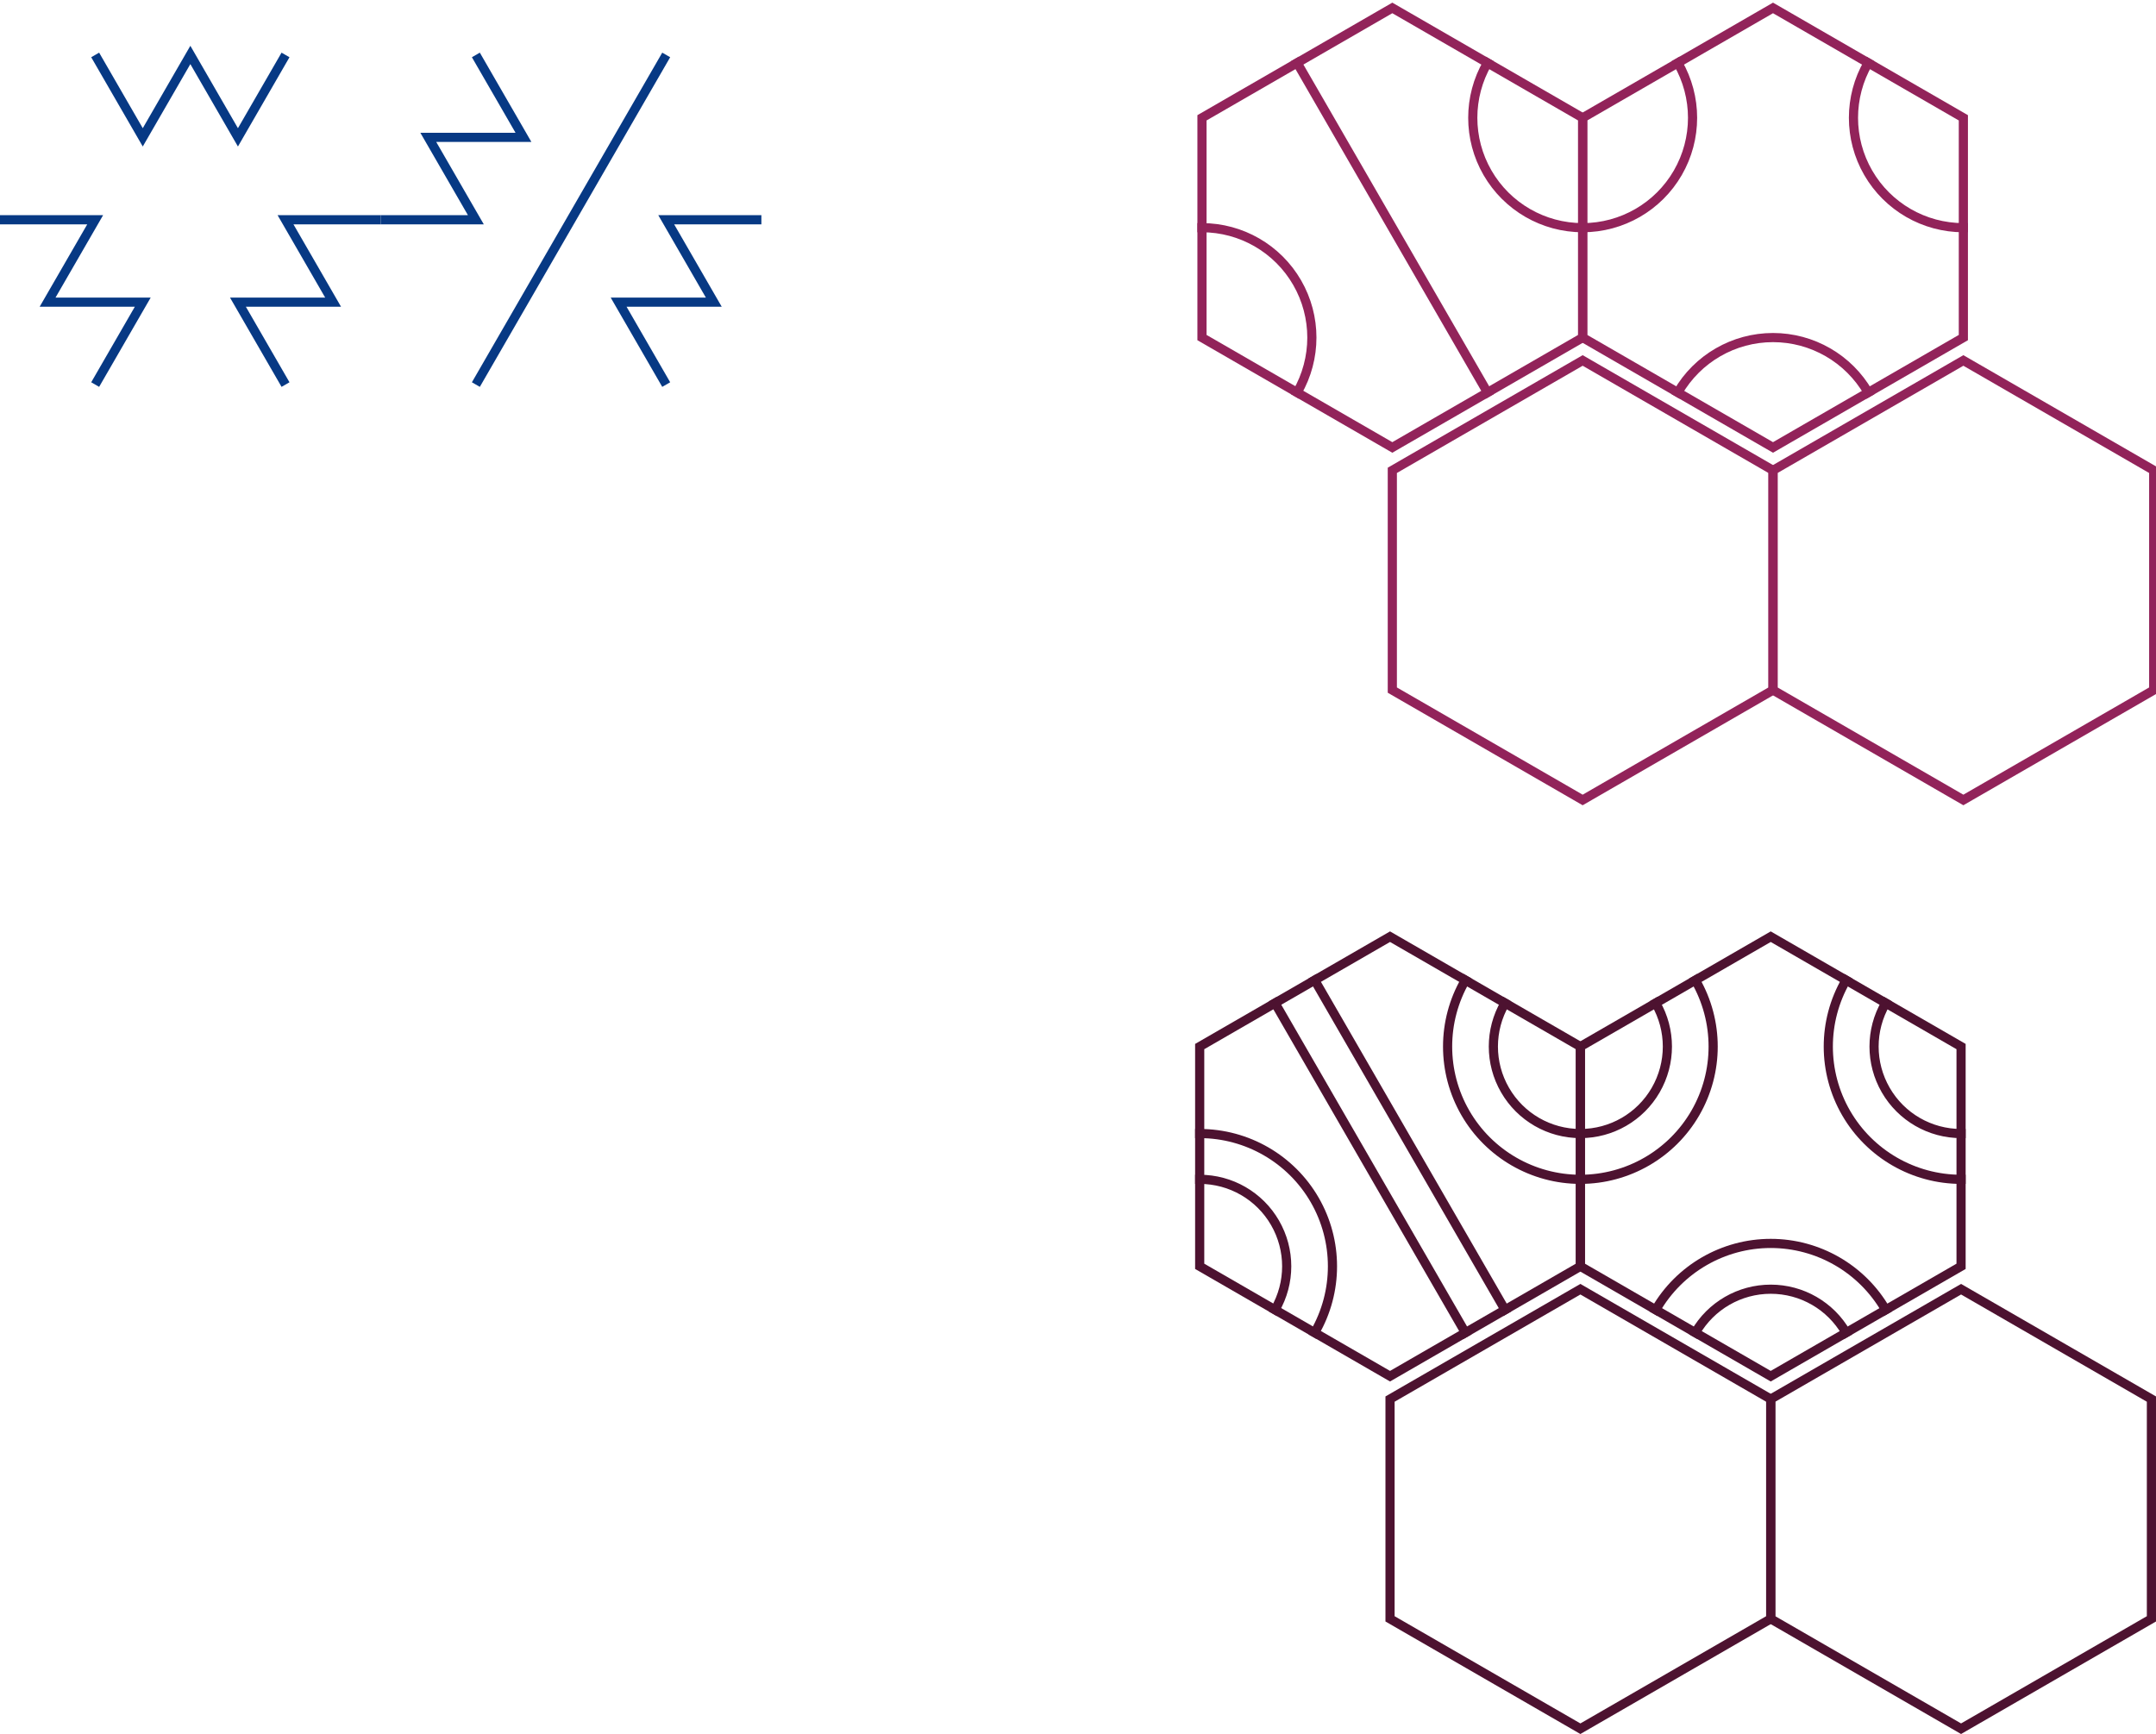 <?xml version="1.0" encoding="UTF-8" standalone="no"?>
<!-- Created with Inkscape (http://www.inkscape.org/) -->

<svg
   width="470.842mm"
   height="378.747mm"
   viewBox="0 0 470.842 378.747"
   version="1.1"
   id="svg1"
   sodipodi:docname="hex-tile-designs.svg"
   inkscape:version="1.3.1 (91b66b0783, 2023-11-16)"
   xmlns:inkscape="http://www.inkscape.org/namespaces/inkscape"
   xmlns:sodipodi="http://sodipodi.sourceforge.net/DTD/sodipodi-0.dtd"
   xmlns:xlink="http://www.w3.org/1999/xlink"
   xmlns="http://www.w3.org/2000/svg"
   xmlns:svg="http://www.w3.org/2000/svg">
  <sodipodi:namedview
     id="namedview1"
     pagecolor="#ffffff"
     bordercolor="#000000"
     borderopacity="0.25"
     inkscape:showpageshadow="2"
     inkscape:pageopacity="0.0"
     inkscape:pagecheckerboard="0"
     inkscape:deskcolor="#d1d1d1"
     inkscape:document-units="mm"
     inkscape:zoom="0.21449055"
     inkscape:cx="692.3382"
     inkscape:cy="860.17777"
     inkscape:current-layer="g281">
    <inkscape:page
       x="0"
       y="0"
       width="470.842"
       height="378.747"
       id="page4"
       margin="0"
       bleed="0" />
    <inkscape:page
       x="-132.138"
       y="-35.692"
       width="98.492"
       height="181.463"
       id="page5"
       margin="0"
       bleed="0" />
  </sodipodi:namedview>
  <defs
     id="defs1" />
  <g
     inkscape:label="TWO-TONE SMOOTH"
     inkscape:groupmode="layer"
     id="layer1"
     style="display:inline">
    <path
       id="path220"
       style="font-variation-settings:'wdth' 99.8, 'wght' 700;display:inline;fill:none;fill-opacity:1;stroke:#92235a;stroke-width:2;stroke-linecap:square;stroke-dasharray:none;stroke-dashoffset:134.173;paint-order:markers fill stroke"
       d="m 428.773,78.732 -41.569,24 v 48 l 41.569,24 41.569,-24 v -48 z"
       inkscape:label="hex cut" />
    <path
       id="path221"
       style="font-variation-settings:'wdth' 99.8, 'wght' 700;display:inline;fill:none;fill-opacity:1;stroke:#92235a;stroke-width:2;stroke-linecap:square;stroke-dasharray:none;stroke-dashoffset:134.173;paint-order:markers fill stroke"
       d="m 345.634,78.732 -41.569,24 v 48 l 41.569,24 41.57,-24 1e-5,-48 z"
       inkscape:label="hex cut" />
    <path
       id="use211"
       style="font-variation-settings:'wdth' 99.8, 'wght' 700;display:inline;fill:none;fill-opacity:1;stroke:#92235a;stroke-width:2;stroke-linecap:square;stroke-dasharray:none;stroke-dashoffset:134.173;paint-order:markers fill stroke"
       d="M 387.203,1.732 345.634,25.732 v 48 l 41.569,24 41.569,-24 V 25.732 Z"
       inkscape:label="hex cut" />
    <path
       id="use215"
       style="font-variation-settings:'wdth' 99.8, 'wght' 700;display:inline;fill:none;fill-opacity:1;stroke:#92235a;stroke-width:2;stroke-linecap:square;stroke-dasharray:none;stroke-dashoffset:134.173;paint-order:markers fill stroke"
       d="M 304.065,1.732 262.496,25.732 v 48 l 41.569,24 41.57,-24 10e-6,-48 z"
       inkscape:label="hex cut" />
    <path
       id="use212"
       style="font-variation-settings:'wdth' 99.8, 'wght' 700;display:inline;fill:none;fill-opacity:1;stroke:#92235a;stroke-width:2;stroke-linecap:square;stroke-dasharray:none;stroke-dashoffset:134.173;paint-order:markers fill stroke"
       inkscape:label="tri arcs"
       inkscape:transform-center-x="-3.8742718"
       d="m 345.634,49.732 c 8.574,-1.9e-4 16.497,-4.575 20.784,-12 4.287,-7.426 4.287,-16.574 0,-24 m 41.57,0 c -4.287,7.426 -4.287,16.574 0,24 4.287,7.426 12.21,12 20.784,12 M 407.988,85.732 c -4.287,-7.426 -12.21,-12 -20.785,-12 -8.574,0 -16.498,4.575 -20.785,12"
       sodipodi:nodetypes="cccccccsc"
       inkscape:transform-center-y="-2.8556141" />
    <path
       id="use216"
       style="font-variation-settings:'wdth' 99.8, 'wght' 700;fill:none;fill-opacity:1;stroke:#92235a;stroke-width:2;stroke-linecap:square;stroke-dasharray:none;stroke-dashoffset:134.173;paint-order:markers fill stroke"
       inkscape:label="duo arcs"
       inkscape:transform-center-x="-3.8742718"
       d="m 324.849,13.732 c -4.287,7.426 -4.287,16.574 0,24 4.287,7.426 12.21,12 20.785,12 m -62.354,36 c 4.287,-7.426 4.287,-16.574 0,-24 -4.287,-7.426 -12.21,-12 -20.785,-12"
       sodipodi:nodetypes="cccccc"
       inkscape:transform-center-y="-2.8556141" />
    <path
       id="use217"
       style="font-variation-settings:'wdth' 99.8, 'wght' 700;display:inline;fill:none;fill-opacity:1;stroke:#92235a;stroke-width:2;stroke-linecap:square;stroke-dasharray:none;stroke-dashoffset:134.173;paint-order:markers fill stroke"
       d="m 283.28,13.732 41.569,72"
       sodipodi:nodetypes="cc"
       inkscape:label="split line" />
  </g>
  <g
     inkscape:label="TWO-TONE SHARP"
     inkscape:groupmode="layer"
     id="g211"
     style="display:inline">
    <use
       x="0"
       y="0"
       xlink:href="#path191"
       id="use240"
       transform="rotate(180,17.569,72.308)" />
    <use
       x="0"
       y="0"
       xlink:href="#path191"
       id="use241"
       transform="rotate(180,-24,72.308)" />
    <use
       x="0"
       y="0"
       xlink:href="#path265"
       id="use268"
       transform="rotate(180,17.569,72.308)" />
    <use
       x="0"
       y="0"
       xlink:href="#path265"
       id="use269"
       transform="rotate(180,-24,72.308)" />
    <use
       x="0"
       y="0"
       xlink:href="#path265"
       id="use270"
       transform="rotate(-60,-66.104,-41.261)" />
    <use
       x="0"
       y="0"
       xlink:href="#path265"
       id="use271"
       transform="rotate(60,18.103,185.878)" />
    <use
       x="0"
       y="0"
       xlink:href="#path265"
       id="use272"
       transform="translate(214.277,-48.617)" />
    <path
       style="font-variation-settings:'wdth' 99.8, 'wght' 700;fill:none;fill-opacity:1;stroke:#073984;stroke-width:2;stroke-linecap:butt;stroke-dasharray:none;stroke-dashoffset:134.173;paint-order:markers fill stroke"
       d="M 103.923,84 145.492,12"
       id="path272" />
    <use
       x="0"
       y="0"
       xlink:href="#path191"
       id="use273"
       transform="rotate(180,38.354,112.626)" />
    <use
       x="0"
       y="0"
       xlink:href="#path191"
       id="use274"
       transform="rotate(180,-3.215,112.626)" />
  </g>
  <g
     inkscape:label="SMOOTH LINES"
     inkscape:groupmode="layer"
     id="g281"
     style="display:inline"
     transform="translate(-0.5,202.86)">
    <path
       id="path275"
       style="font-variation-settings:'wdth' 99.8, 'wght' 700;display:inline;fill:none;fill-opacity:1;stroke:#4d1230;stroke-width:2;stroke-linecap:square;stroke-dasharray:none;stroke-dashoffset:134.173;paint-order:markers fill stroke"
       d="m 428.773,78.732 -41.569,24 v 48 l 41.569,24 41.569,-24 v -48 z"
       inkscape:label="hex cut" />
    <path
       id="path276"
       style="font-variation-settings:'wdth' 99.8, 'wght' 700;display:inline;fill:none;fill-opacity:1;stroke:#4d1230;stroke-width:2;stroke-linecap:square;stroke-dasharray:none;stroke-dashoffset:134.173;paint-order:markers fill stroke"
       d="m 345.634,78.732 -41.569,24 v 48 l 41.569,24 41.57,-24 1e-5,-48 z"
       inkscape:label="hex cut" />
    <path
       id="path277"
       style="font-variation-settings:'wdth' 99.8, 'wght' 700;display:inline;fill:none;fill-opacity:1;stroke:#4d1230;stroke-width:2;stroke-linecap:square;stroke-dasharray:none;stroke-dashoffset:134.173;paint-order:markers fill stroke"
       d="M 387.203,1.732 345.634,25.732 v 48 l 41.569,24 41.569,-24 V 25.732 Z"
       inkscape:label="hex cut" />
    <path
       id="path278"
       style="font-variation-settings:'wdth' 99.8, 'wght' 700;display:inline;fill:none;fill-opacity:1;stroke:#4d1230;stroke-width:2;stroke-linecap:square;stroke-dasharray:none;stroke-dashoffset:134.173;paint-order:markers fill stroke"
       d="M 304.065,1.732 262.496,25.732 v 48 l 41.569,24 41.57,-24 10e-6,-48 z"
       inkscape:label="hex cut" />
    <path
       style="color:#000000;fill:none;stroke:#4d1230;stroke-width:2;stroke-linecap:square;stroke-dasharray:none;stroke-dashoffset:134.173;paint-order:markers fill stroke"
       d="m 345.635,54.732 c 10.353,-2.3e-4 19.937,-5.534 25.113,-14.5 5.176,-8.966 5.176,-20.034 0,-29 m -8.66,5 c 3.398,5.886 3.398,13.114 0,19 -3.398,5.886 -9.657,9.5 -16.453,9.5 m 83.137,0 c -6.796,-1.51e-4 -13.055,-3.614 -16.453,-9.5 -3.398,-5.886 -3.398,-13.114 0,-19 m -8.66,-5 c -5.176,8.966 -5.176,20.034 0,29 5.176,8.966 14.761,14.5 25.113,14.5 m -58.023,33.5 c 3.398,-5.886 9.659,-9.5 16.455,-9.5 6.796,0 13.057,3.614 16.455,9.5 m 8.66,-5 c -5.176,-8.966 -14.762,-14.5 -25.115,-14.5 -10.353,0 -19.939,5.534 -25.115,14.5"
       id="path279"
       sodipodi:nodetypes="cccccccccccccsccsc" />
    <path
       style="color:#000000;fill:none;stroke:#4d1230;stroke-width:2;stroke-linecap:square;stroke-dasharray:none;stroke-dashoffset:134.173;paint-order:markers fill stroke"
       d="m 320.52,11.232 c -5.176,8.966 -5.176,20.034 0,29 5.176,8.966 14.762,14.5 25.115,14.5 m 0,-10 c -6.796,0 -13.057,-3.614 -16.455,-9.5 -3.398,-5.886 -3.398,-13.114 0,-19 m -66.684,38.5 c 6.796,-8.7e-5 13.057,3.614 16.455,9.5 3.398,5.886 3.398,13.114 0,19 m 8.66,5 c 5.176,-8.966 5.176,-20.034 0,-29 -5.176,-8.966 -14.763,-14.5 -25.115,-14.5"
       id="path280"
       sodipodi:nodetypes="cccccccscccc" />
    <path
       style="color:#000000;fill:none;stroke:#4d1230;stroke-width:2;stroke-linecap:square;stroke-dasharray:none;stroke-dashoffset:134.173;paint-order:markers fill stroke"
       d="m 278.951,16.232 41.568,72 m 8.66,-5 -41.568,-72"
       id="path281"
       sodipodi:nodetypes="cccc" />
  </g>
  <g
     inkscape:groupmode="layer"
     id="layer2"
     inkscape:label="ENDPOINTS"
     style="display:inline">
    <path
       sodipodi:type="star"
       style="font-variation-settings:'wdth' 99.8, 'wght' 700;fill:none;fill-opacity:1;stroke:#073984;stroke-width:2.087;stroke-linecap:square;stroke-dasharray:none;stroke-dashoffset:134.173;paint-order:markers fill stroke"
       id="path191"
       inkscape:flatsided="true"
       sodipodi:sides="6"
       sodipodi:cx="58.440529"
       sodipodi:cy="43.612331"
       sodipodi:r1="50.091572"
       sodipodi:r2="43.380573"
       sodipodi:arg1="-2.6179939"
       sodipodi:arg2="-2.0943951"
       inkscape:rounded="0"
       inkscape:randomized="0"
       transform="matrix(0.479,0.83,-0.83,0.479,-81.377,27.223)" />
    <path
       style="font-variation-settings:'wdth' 99.8, 'wght' 700;display:inline;fill:#d6a206;fill-opacity:1;stroke:none;stroke-width:10;stroke-linecap:square;stroke-dashoffset:134.173;paint-order:markers fill stroke"
       d="m -96,-23.692 20.784,-12 41.569,24 v 48 l -20.785,12 z"
       id="path200" />
    <path
       style="font-variation-settings:'wdth' 99.8, 'wght' 700;fill:#d6a206;fill-opacity:1;stroke:none;stroke-width:10;stroke-linecap:square;stroke-dashoffset:134.173;paint-order:markers fill stroke"
       id="path180"
       sodipodi:type="arc"
       sodipodi:cx="-95.292633"
       sodipodi:cy="-26.948318"
       sodipodi:rx="24"
       sodipodi:ry="24"
       sodipodi:start="0"
       sodipodi:end="2.0943951"
       sodipodi:arc-type="slice"
       inkscape:transform-center-x="-3.8742718"
       transform="rotate(-30)"
       inkscape:transform-center-y="-2.8556141"
       inkscape:label="dark arc" />
    <path
       style="font-variation-settings:'wdth' 99.8, 'wght' 700;fill:#92235a;fill-opacity:1;stroke:none;stroke-width:10;stroke-linecap:square;stroke-dashoffset:134.173;paint-order:markers fill stroke"
       id="path198"
       sodipodi:type="arc"
       sodipodi:cx="-95.292633"
       sodipodi:cy="-26.948318"
       sodipodi:rx="24"
       sodipodi:ry="24"
       sodipodi:start="0"
       sodipodi:end="2.0943951"
       sodipodi:arc-type="slice"
       inkscape:transform-center-x="-3.8742718"
       transform="rotate(-30)"
       inkscape:transform-center-y="-2.8556141"
       inkscape:label="light arc" />
    <g
       id="g185"
       inkscape:label="shape base"
       style="display:none">
      <path
         sodipodi:type="star"
         style="font-variation-settings:'wdth' 99.8, 'wght' 700;fill:#721c24;stroke:none;stroke-width:10;stroke-linecap:square;stroke-dashoffset:134.173;paint-order:markers fill stroke"
         id="path177"
         inkscape:flatsided="true"
         sodipodi:sides="6"
         sodipodi:cx="58.440529"
         sodipodi:cy="43.612331"
         sodipodi:r1="50.091572"
         sodipodi:r2="43.380573"
         sodipodi:arg1="-2.6179939"
         sodipodi:arg2="-2.0943951"
         inkscape:rounded="0"
         inkscape:randomized="0"
         transform="matrix(0.479,0.83,-0.83,0.479,49.761,-21.393)" />
      <use
         x="0"
         y="0"
         xlink:href="#path180"
         id="use180"
         transform="rotate(60,-6.164,131.293)" />
      <use
         x="0"
         y="0"
         xlink:href="#path180"
         id="use181"
         transform="rotate(120,-6.342,75.867)" />
      <use
         x="0"
         y="0"
         xlink:href="#path180"
         id="use182"
         transform="rotate(180,-6.431,48.154)" />
      <use
         x="0"
         y="0"
         xlink:href="#path180"
         id="use183"
         transform="rotate(-120,-6.52,20.441)" />
      <use
         x="0"
         y="0"
         xlink:href="#path180"
         id="use184"
         transform="rotate(-60,-6.698,-34.984)" />
      <use
         x="0"
         y="0"
         xlink:href="#path180"
         inkscape:transform-center-x="-3.8742718"
         inkscape:transform-center-y="-2.8556141"
         id="use185"
         transform="translate(96,-0.308)" />
    </g>
    <path
       d="m -131.138,96.617 h 20.784 l -10.392,-18 h 20.785 L -110.354,60.617"
       style="font-variation-settings:'wdth' 99.8, 'wght' 700;fill:none;stroke:#073984;stroke-width:2;stroke-linecap:butt;stroke-dashoffset:134.173;paint-order:markers fill stroke"
       id="path265"
       inkscape:label="corner spikes"
       sodipodi:nodetypes="ccccc" />
    <path
       id="path266"
       style="font-variation-settings:'wdth' 99.8, 'wght' 700;display:none;fill:#86cfda;fill-opacity:1;stroke:none;stroke-width:2;stroke-linecap:square;stroke-dasharray:none;stroke-dashoffset:134.173;paint-order:markers fill stroke"
       d="m -89.569,48.617 -20.785,12 10.393,18 h -5.17e-4 -20.785 l 10.392,17.999 v 5.17e-4 h -20.784 v 24 l 20.784,12 41.57,-72 z" />
  </g>
</svg>
